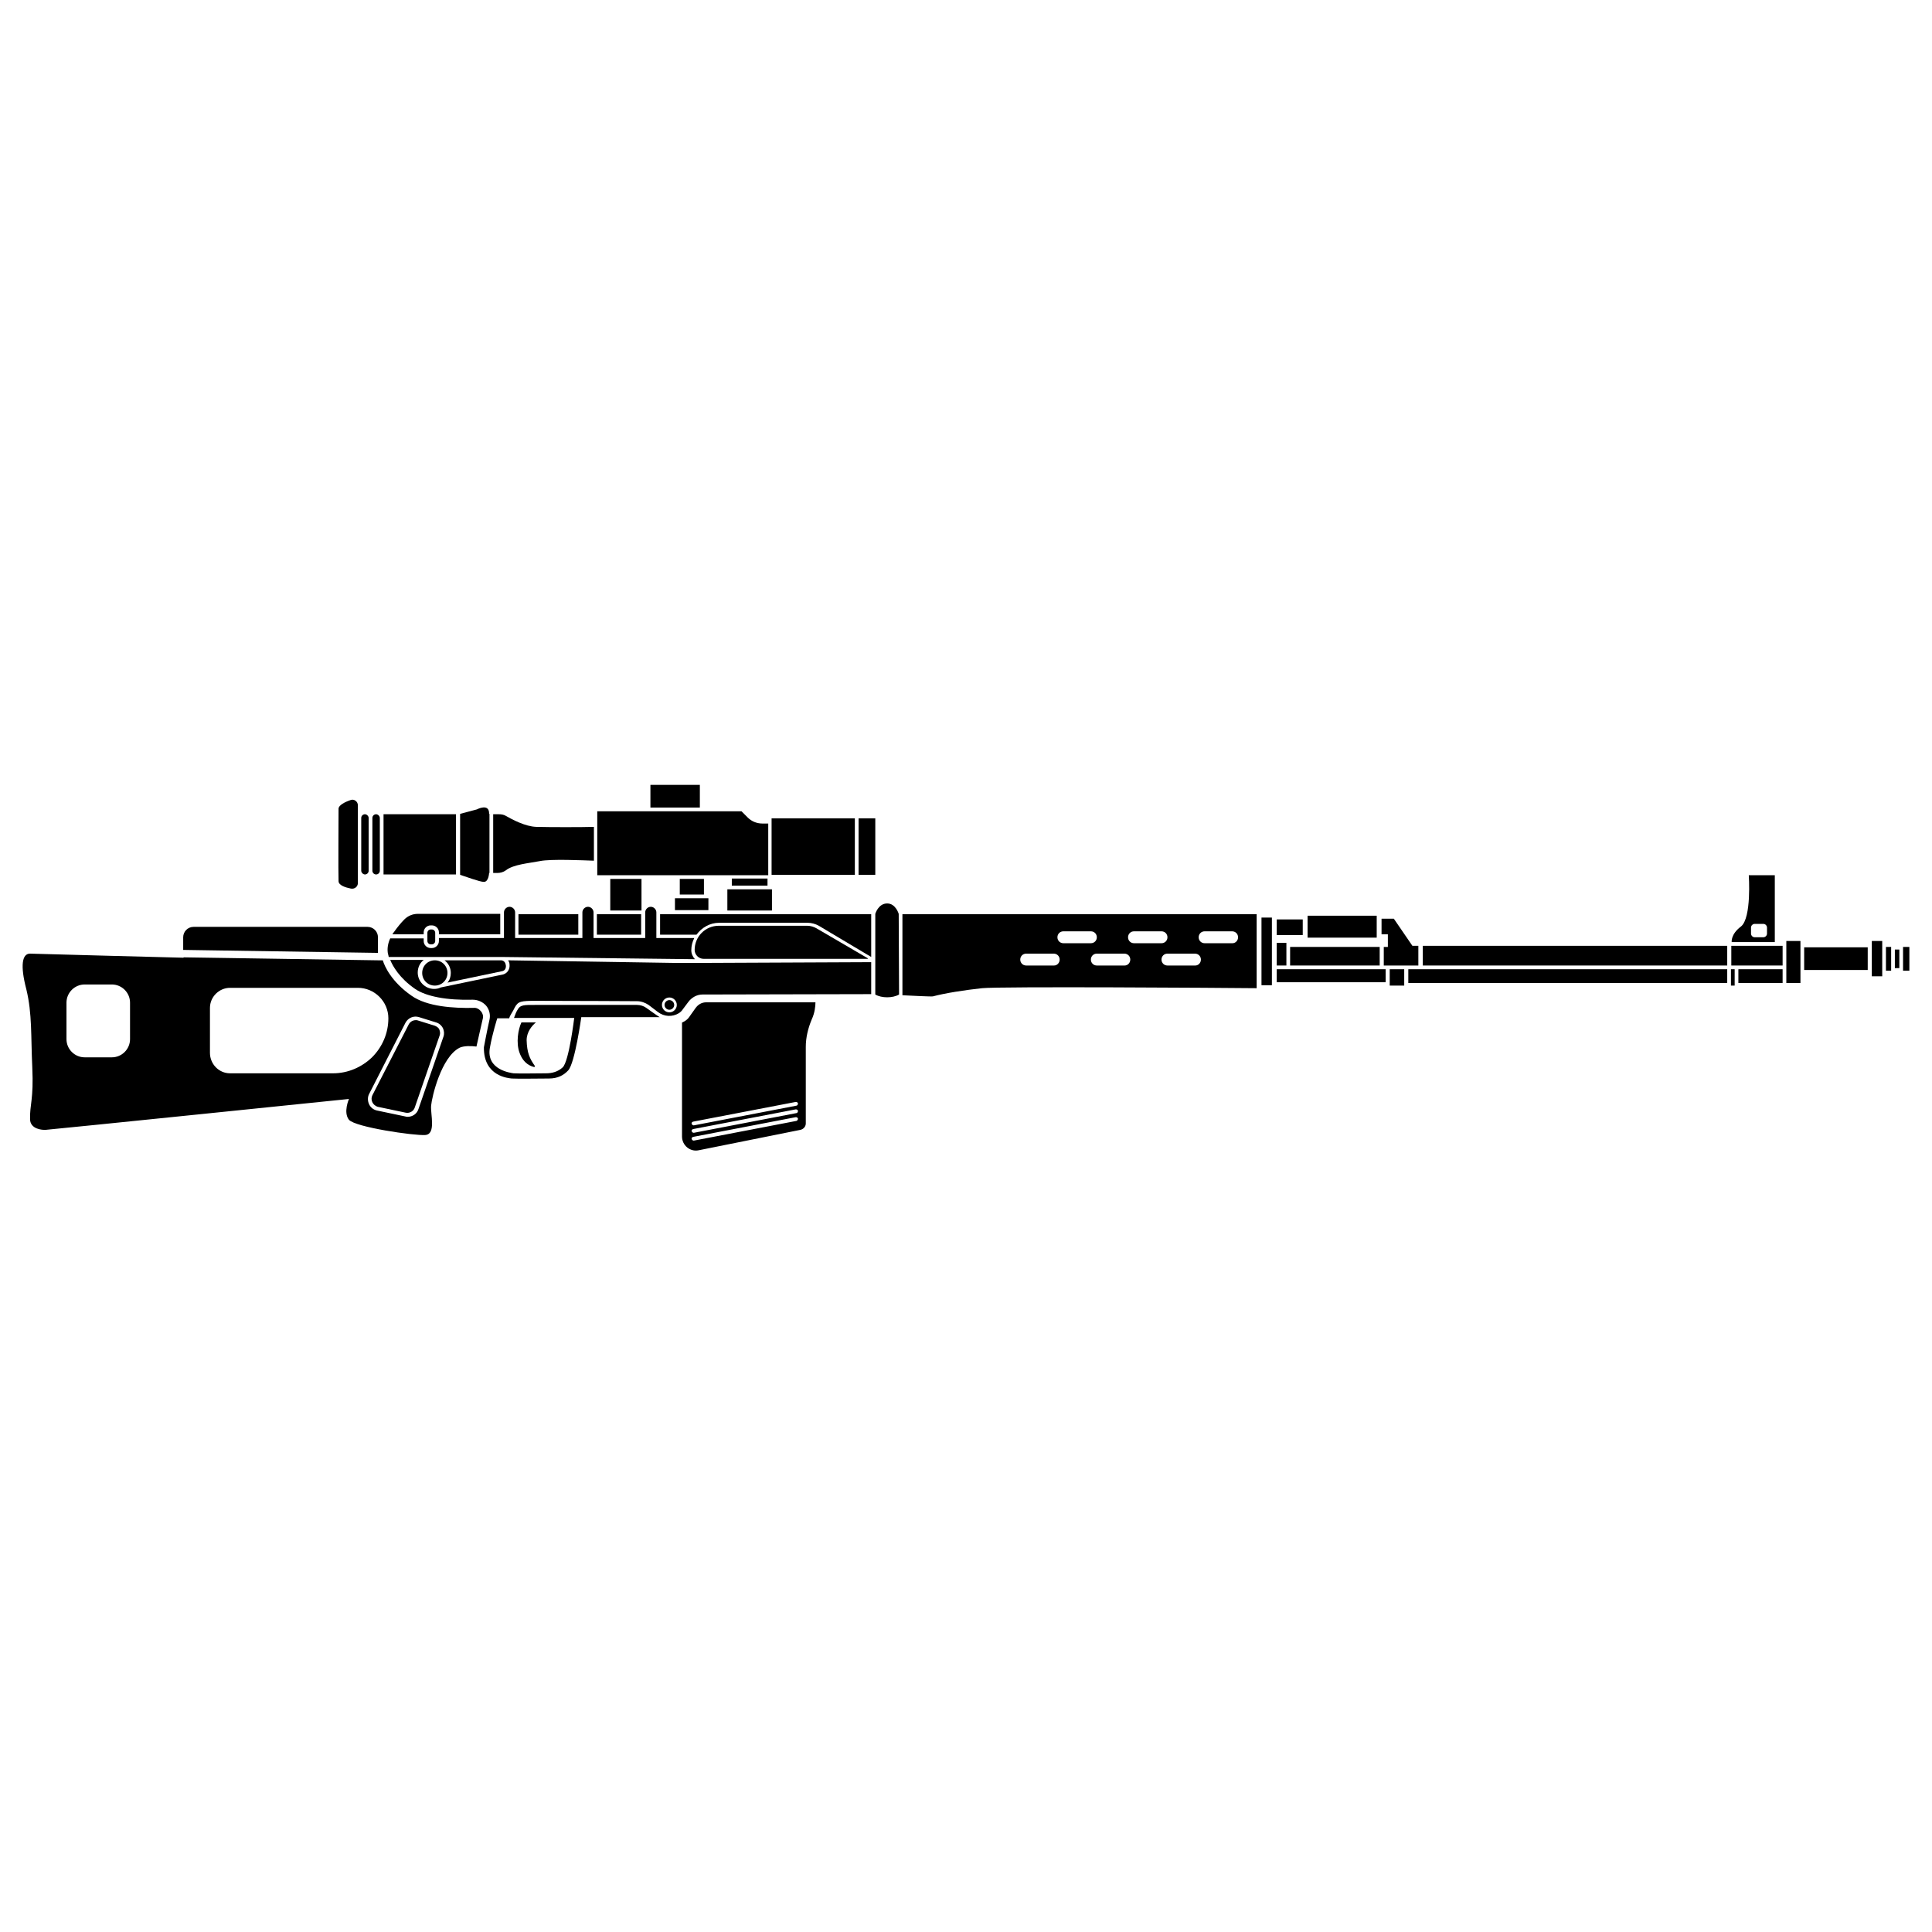 <svg width="512" height="512" viewBox="0 0 512 512" fill="none" xmlns="http://www.w3.org/2000/svg">
<path d="M115.234 261.192C117.105 261.192 118.583 259.715 118.583 257.843C118.583 255.972 117.105 254.494 115.234 254.494C113.362 254.494 111.885 255.972 111.885 257.843C111.885 259.715 113.362 261.192 115.234 261.192Z" fill="black"/>
<path d="M119.469 257.843C119.469 258.828 119.174 259.715 118.583 260.404L133.162 257.351C133.95 257.154 134.147 256.366 134.048 255.775C133.95 255.184 133.654 254.593 132.866 254.494H117.795C118.878 255.282 119.469 256.563 119.469 257.843Z" fill="black"/>
<path d="M340.907 249.863H338.346V255.872H340.907V249.863Z" fill="black"/>
<path d="M184.187 254.198C183.596 253.607 183.202 252.72 183.202 251.834C183.202 250.652 183.497 249.568 183.99 248.583H173.942V241.786C173.942 240.998 173.253 240.309 172.465 240.309C171.677 240.309 170.987 240.998 170.987 241.786V248.583H157.295V241.786C157.295 240.998 156.606 240.309 155.817 240.309C155.029 240.309 154.34 240.998 154.34 241.786V248.583H136.511V241.786C136.511 240.998 135.821 240.309 135.033 240.309C134.245 240.309 133.556 240.998 133.556 241.786V248.583H116.317V249.371C116.317 250.356 115.529 251.243 114.446 251.243H114.15C113.165 251.243 112.279 250.455 112.279 249.371V248.681H103.413C102.625 250.356 102.625 251.834 102.822 252.819L102.921 253.114C102.921 253.311 103.019 253.508 103.019 253.607H115.135H132.965L184.187 254.198Z" fill="black"/>
<path d="M177.39 265.035C176.7 265.035 176.109 265.626 176.109 266.316C176.109 267.005 176.7 267.596 177.39 267.596C178.079 267.596 178.67 267.005 178.67 266.316C178.67 265.626 178.079 265.035 177.39 265.035Z" fill="black"/>
<path d="M366.125 247.598H367.8V250.947H366.716V255.872H375.877V250.652H374.301L369.376 243.461H366.125V247.598Z" fill="black"/>
<path d="M204.578 235.68H192.758V241.294H204.578V235.68Z" fill="black"/>
<path d="M226.543 216.865H204.479V231.838H226.543V216.865Z" fill="black"/>
<path d="M503.34 251.637H502.158V256.562H503.34V251.637Z" fill="black"/>
<path d="M229.991 254.101C229.991 254.002 229.991 254.002 229.892 253.904L216.397 246.024C215.708 245.629 214.821 245.334 213.935 245.334H190.491C186.945 245.334 184.088 248.191 184.088 251.737C184.088 253.017 185.171 254.101 186.452 254.101H229.794C229.892 254.101 229.991 254.101 229.991 254.101Z" fill="black"/>
<path d="M203.396 232.822H193.939V234.694H203.396V232.822Z" fill="black"/>
<path d="M174.928 242.279V247.697H184.581C185.96 245.825 188.127 244.545 190.59 244.545H214.034C215.019 244.545 216.102 244.84 216.989 245.333L230.878 253.607V242.279H174.928Z" fill="black"/>
<path d="M187.734 238.043H178.869V241.195H187.734V238.043Z" fill="black"/>
<path d="M169.904 242.279H158.182V247.697H169.904V242.279Z" fill="black"/>
<path d="M186.551 232.922H180.148V237.059H186.551V232.922Z" fill="black"/>
<path d="M372.133 256.857H368.291V261.192H372.133V256.857Z" fill="black"/>
<path d="M377.059 250.652V255.873H457.733V250.652H456.847H377.059Z" fill="black"/>
<path d="M471.228 250.652H458.816V255.873H472.41V250.652H471.228Z" fill="black"/>
<path d="M367.207 256.857H341.399H340.907H338.346V260.305H367.207V256.857Z" fill="black"/>
<path d="M364.843 242.674H346.521V248.486H364.843V242.674Z" fill="black"/>
<path d="M345.241 243.658H338.346V247.795H345.241V243.658Z" fill="black"/>
<path d="M457.733 256.857H373.217V260.502H457.733V256.857Z" fill="black"/>
<path d="M459.704 256.857H458.719V261.192H459.704V256.857Z" fill="black"/>
<path d="M365.632 250.947H341.893V255.872H365.632V250.947Z" fill="black"/>
<path d="M498.809 249.371H496.051V258.729H498.809V249.371Z" fill="black"/>
<path d="M501.174 250.947H499.795V257.252H501.174V250.947Z" fill="black"/>
<path d="M472.409 256.857H460.688V260.502H472.409V256.857Z" fill="black"/>
<path d="M477.138 249.371H473.395V260.502H477.138V249.371Z" fill="black"/>
<path d="M494.967 251.047H478.123V257.056H494.967V251.047Z" fill="black"/>
<path d="M337.065 243.166H334.307V261.094H337.065V243.166Z" fill="black"/>
<path d="M98.686 230.261V230.754C98.686 231.246 99.08 231.739 99.671 231.739C100.262 231.739 100.656 231.246 100.656 230.754V230.261V216.865V216.766C100.656 216.274 100.163 215.781 99.671 215.781C99.178 215.781 98.686 216.175 98.686 216.766V217.456V230.261Z" fill="black"/>
<path d="M95.731 230.754C95.731 231.246 96.223 231.739 96.716 231.739C97.306 231.739 97.701 231.246 97.701 230.754V230.261V216.865V216.766C97.701 216.274 97.208 215.781 96.716 215.781C96.223 215.781 95.731 216.175 95.731 216.766V217.456V230.754Z" fill="black"/>
<path d="M92.972 235.481C93.957 235.678 94.844 234.989 94.844 234.004V231.048V217.455V213.416C94.844 212.431 93.859 211.643 92.874 212.037C91.396 212.53 89.722 213.416 89.722 214.303C89.722 215.583 89.623 231.738 89.722 233.511C89.722 234.595 91.495 235.186 92.972 235.481Z" fill="black"/>
<path d="M186.551 255.183H178.671L134.64 254.493C134.935 254.887 135.034 255.281 135.034 255.675C135.132 256.66 134.64 257.842 133.359 258.236L116.811 261.684C116.22 261.979 115.629 262.078 115.038 262.078C112.673 262.078 110.703 260.108 110.703 257.744C110.703 256.365 111.294 255.183 112.279 254.395H103.513H103.414C104.104 256.069 105.877 259.221 110.014 262.078C112.87 264.048 118.387 265.131 125.282 264.934C126.661 264.934 127.942 265.525 128.828 266.511C129.715 267.594 130.01 268.973 129.715 270.254C129.124 272.815 128.237 277.543 128.237 277.543C128.139 285.325 134.837 285.719 135.625 285.817C136.413 285.916 144.687 285.817 145.475 285.817C147.839 285.817 149.415 284.931 150.597 283.65C152.371 281.68 154.045 269.564 154.045 269.564H174.829C174.435 269.367 171.283 267.102 171.283 267.102C170.594 266.609 169.707 266.314 168.821 266.314H142.126C138.875 266.314 137.89 266.215 137.102 267.693C136.807 268.185 136.511 268.875 136.216 269.761H145.672H152.174C152.174 269.761 150.794 281.286 149.12 282.862C147.839 284.044 146.263 284.438 144.687 284.438C143.998 284.438 136.807 284.537 136.117 284.438C135.428 284.34 128.828 283.552 129.813 277.74C130.503 273.8 131.783 269.86 131.783 269.86H134.935C135.231 268.875 135.822 268.284 136.413 267.003C137.299 265.328 138.087 265.23 142.126 265.23C151.287 265.23 168.821 265.328 168.821 265.328C169.904 265.328 170.988 265.722 171.874 266.314L174.337 268.185C176.012 269.466 178.179 269.564 179.952 268.481C180.247 268.284 180.444 268.087 180.641 267.89L182.414 265.525C183.301 264.343 184.68 263.555 186.157 263.555L230.878 263.457V254.986L186.551 255.183ZM177.391 268.284C176.307 268.284 175.42 267.397 175.42 266.314C175.42 265.23 176.307 264.343 177.391 264.343C178.474 264.343 179.361 265.23 179.361 266.314C179.361 267.397 178.474 268.284 177.391 268.284Z" fill="black"/>
<path d="M100.163 252.524V248.387C100.163 246.811 98.882 245.629 97.405 245.629H51.305C49.729 245.629 48.547 246.909 48.547 248.387V251.736L100.163 252.524Z" fill="black"/>
<path d="M187.143 265.625C185.961 265.625 184.976 266.216 184.286 267.201L182.612 269.565C182.218 270.156 181.528 270.649 180.839 270.944C180.839 270.944 180.74 270.944 180.74 271.043V301.185C180.74 303.549 182.907 305.322 185.173 304.83L212.163 299.412C212.951 299.215 213.542 298.525 213.542 297.737V277.445C213.542 274.983 214.133 272.52 215.118 270.156C215.906 268.482 216.103 266.709 216.103 265.625H187.143ZM211.079 297.048L183.892 302.268H183.794C183.597 302.268 183.4 302.071 183.301 301.874C183.203 301.579 183.4 301.382 183.695 301.283L210.882 296.063C211.178 296.063 211.375 296.161 211.473 296.457C211.473 296.752 211.276 296.949 211.079 297.048ZM211.079 294.979L183.892 300.2H183.794C183.597 300.2 183.4 300.003 183.301 299.806C183.203 299.51 183.4 299.313 183.695 299.215L210.882 293.994C211.178 293.994 211.375 294.093 211.473 294.388C211.473 294.684 211.276 294.979 211.079 294.979ZM211.079 293.009L183.892 298.23H183.794C183.597 298.23 183.4 298.033 183.301 297.836C183.203 297.54 183.4 297.343 183.695 297.245L210.882 292.024C211.178 292.024 211.375 292.123 211.473 292.418C211.473 292.714 211.276 293.009 211.079 293.009Z" fill="black"/>
<path d="M142.027 270.945H138.185C137.299 272.817 136.708 276.363 137.693 279.023C138.776 281.978 140.746 282.569 141.534 282.766C141.731 282.766 141.83 282.569 141.731 282.47C140.352 280.5 139.663 279.023 139.564 275.674C139.564 273.506 140.943 271.832 142.027 270.945Z" fill="black"/>
<path d="M238.167 242.182C238.167 242.182 237.379 239.424 235.113 239.424C232.749 239.424 231.961 242.182 231.961 242.182V263.557C233.636 264.542 236.591 264.542 238.265 263.557L238.167 242.182Z" fill="black"/>
<path d="M333.027 242.279H239.152V263.753C241.418 263.852 246.737 264.147 247.23 264.049C250.579 263.162 255.701 262.374 260.232 261.882C264.763 261.389 324.161 261.783 333.027 261.882V242.279ZM279.342 255.873H271.954C271.068 255.873 270.378 255.183 270.378 254.297C270.378 253.41 271.068 252.721 271.954 252.721H279.243C280.13 252.721 280.82 253.41 280.82 254.297C280.82 255.183 280.13 255.873 279.342 255.873ZM281.805 249.963C280.918 249.963 280.229 249.273 280.229 248.387C280.229 247.5 280.918 246.81 281.805 246.81H289.094C289.98 246.81 290.67 247.5 290.67 248.387C290.67 249.273 289.98 249.963 289.094 249.963H281.805ZM298.058 255.873H290.67C289.783 255.873 289.094 255.183 289.094 254.297C289.094 253.41 289.783 252.721 290.67 252.721H297.959C298.846 252.721 299.535 253.41 299.535 254.297C299.535 255.183 298.846 255.873 298.058 255.873ZM300.52 249.963C299.634 249.963 298.944 249.273 298.944 248.387C298.944 247.5 299.634 246.81 300.52 246.81H307.81C308.696 246.81 309.386 247.5 309.386 248.387C309.386 249.273 308.696 249.963 307.81 249.963H300.52ZM316.773 255.873H309.386C308.499 255.873 307.81 255.183 307.81 254.297C307.81 253.41 308.499 252.721 309.386 252.721H316.675C317.562 252.721 318.251 253.41 318.251 254.297C318.251 255.183 317.562 255.873 316.773 255.873ZM326.624 249.963H319.236C318.35 249.963 317.66 249.273 317.66 248.387C317.66 247.5 318.35 246.81 319.236 246.81H326.525C327.412 246.81 328.101 247.5 328.101 248.387C328.101 249.273 327.412 249.963 326.624 249.963Z" fill="black"/>
<path d="M170.003 232.922H161.729V241.295H170.003V232.922Z" fill="black"/>
<path d="M504.326 250.947V257.252H506.001V250.947H504.326Z" fill="black"/>
<path d="M231.962 216.865H227.529V231.838H231.962V216.865Z" fill="black"/>
<path d="M114.15 246.318C113.658 246.318 113.264 246.712 113.264 247.205V249.372C113.264 249.865 113.658 250.259 114.15 250.259H114.446C114.938 250.259 115.332 249.865 115.332 249.372V247.205C115.332 246.712 114.938 246.318 114.446 246.318H114.15Z" fill="black"/>
<path d="M153.258 242.279H137.398V247.697H153.258V242.279Z" fill="black"/>
<path d="M104.4 247.008C104.203 247.205 104.104 247.402 104.006 247.599H112.28V247.107C112.28 246.122 113.068 245.235 114.152 245.235H114.447C115.432 245.235 116.319 246.023 116.319 247.107V247.599H132.572V242.182H110.704C109.424 242.182 108.143 242.674 107.158 243.659C106.271 244.546 105.385 245.629 104.4 247.008Z" fill="black"/>
<path d="M174.928 214.009H183.597H185.468V208H172.367V214.009H174.928Z" fill="black"/>
<path d="M101.641 217.456V231.049V231.739C101.641 231.739 118.288 231.739 120.849 231.739V215.781H101.641V217.456Z" fill="black"/>
<path d="M130.699 231.345H131.783C132.571 231.345 133.359 231.148 134.048 230.655C136.018 229.079 140.057 228.784 143.111 228.193C145.967 227.602 154.537 227.996 157.394 228.094V219.13C154.439 219.229 145.573 219.229 142.126 219.13C139.171 219.032 135.723 217.16 134.147 216.274C133.556 215.88 132.866 215.781 132.177 215.781H130.699V231.345Z" fill="black"/>
<path d="M186.65 214.994H158.281V231.937H203.593V218.245H202.017C200.539 218.245 199.16 217.654 198.175 216.669L196.501 214.994H186.65Z" fill="black"/>
<path d="M121.934 231.839C123.51 232.331 127.154 233.71 128.238 233.71C129.518 233.71 129.617 231.346 129.617 231.346H129.715V215.684H129.617C129.715 212.729 126.366 214.502 126.366 214.502L121.934 215.684V231.839Z" fill="black"/>
<path d="M463.447 231.936C463.447 231.936 464.235 243.264 461.378 245.529C458.62 247.598 458.915 249.666 458.915 249.666H470.342V231.936H463.447ZM468.273 247.401C468.273 247.992 467.781 248.386 467.288 248.386H465.023C464.432 248.386 464.038 247.893 464.038 247.401V245.825C464.038 245.234 464.53 244.84 465.023 244.84H467.288C467.879 244.84 468.273 245.332 468.273 245.825V247.401Z" fill="black"/>
<path d="M127.449 267.989C126.957 267.398 126.267 267.004 125.479 267.102C120.258 267.201 113.166 266.807 109.029 263.852C103.808 260.207 101.937 256.168 101.444 254.494H100.262L48.646 253.706V253.804C48.646 253.804 10.131 252.819 7.865 252.721C5.895 252.819 5.304 255.774 6.979 262.177C8.555 268.678 8.161 274.49 8.555 282.863C8.949 291.334 7.865 292.713 7.964 296.654C8.062 299.215 11.116 299.51 12.2 299.412C14.859 299.215 92.48 291.236 92.48 291.236C92.48 291.236 90.904 294.782 92.48 296.752C94.155 298.722 109.718 300.988 112.674 300.791C115.629 300.594 114.053 295.274 114.25 293.009C114.447 290.743 116.909 280.105 121.834 277.642C122.918 277.15 124.79 277.15 126.267 277.347C126.661 275.475 127.351 272.619 127.942 269.959C128.139 269.368 127.942 268.58 127.449 267.989ZM34.461 275.377C34.461 278.036 32.294 280.203 29.635 280.203H22.444C19.784 280.203 17.617 278.036 17.617 275.377V265.723C17.617 263.064 19.784 260.897 22.444 260.897H29.635C32.294 260.897 34.461 263.064 34.461 265.723V275.377ZM88.245 284.439H60.959C58.004 284.439 55.64 281.976 55.64 279.021V267.102C55.64 264.147 58.102 261.783 60.959 261.783H94.844C99.277 261.783 102.922 265.428 102.922 269.86C102.922 273.899 101.247 277.544 98.588 280.203C95.928 282.764 92.283 284.439 88.245 284.439ZM117.5 274.786L110.9 293.895C110.506 295.176 109.324 295.964 108.044 295.964C107.847 295.964 107.65 295.964 107.354 295.865L99.868 294.289C98.981 294.092 98.193 293.501 97.799 292.615C97.405 291.728 97.405 290.743 97.799 289.955L107.453 271.042C108.142 269.762 109.62 269.072 111.097 269.565L115.53 270.944C116.318 271.141 117.008 271.732 117.402 272.52C117.697 273.21 117.796 273.998 117.5 274.786Z" fill="black"/>
<path d="M115.235 271.831L110.802 270.452C110.605 270.354 110.408 270.354 110.211 270.354C109.423 270.354 108.734 270.748 108.34 271.437L98.686 290.251C98.391 290.842 98.391 291.532 98.686 292.123C98.982 292.714 99.475 293.108 100.066 293.305L107.552 294.881C108.537 295.078 109.62 294.487 109.916 293.502L116.516 274.392C116.713 273.9 116.614 273.309 116.417 272.816C116.22 272.324 115.728 272.028 115.235 271.831Z" fill="black"/>
</svg>
